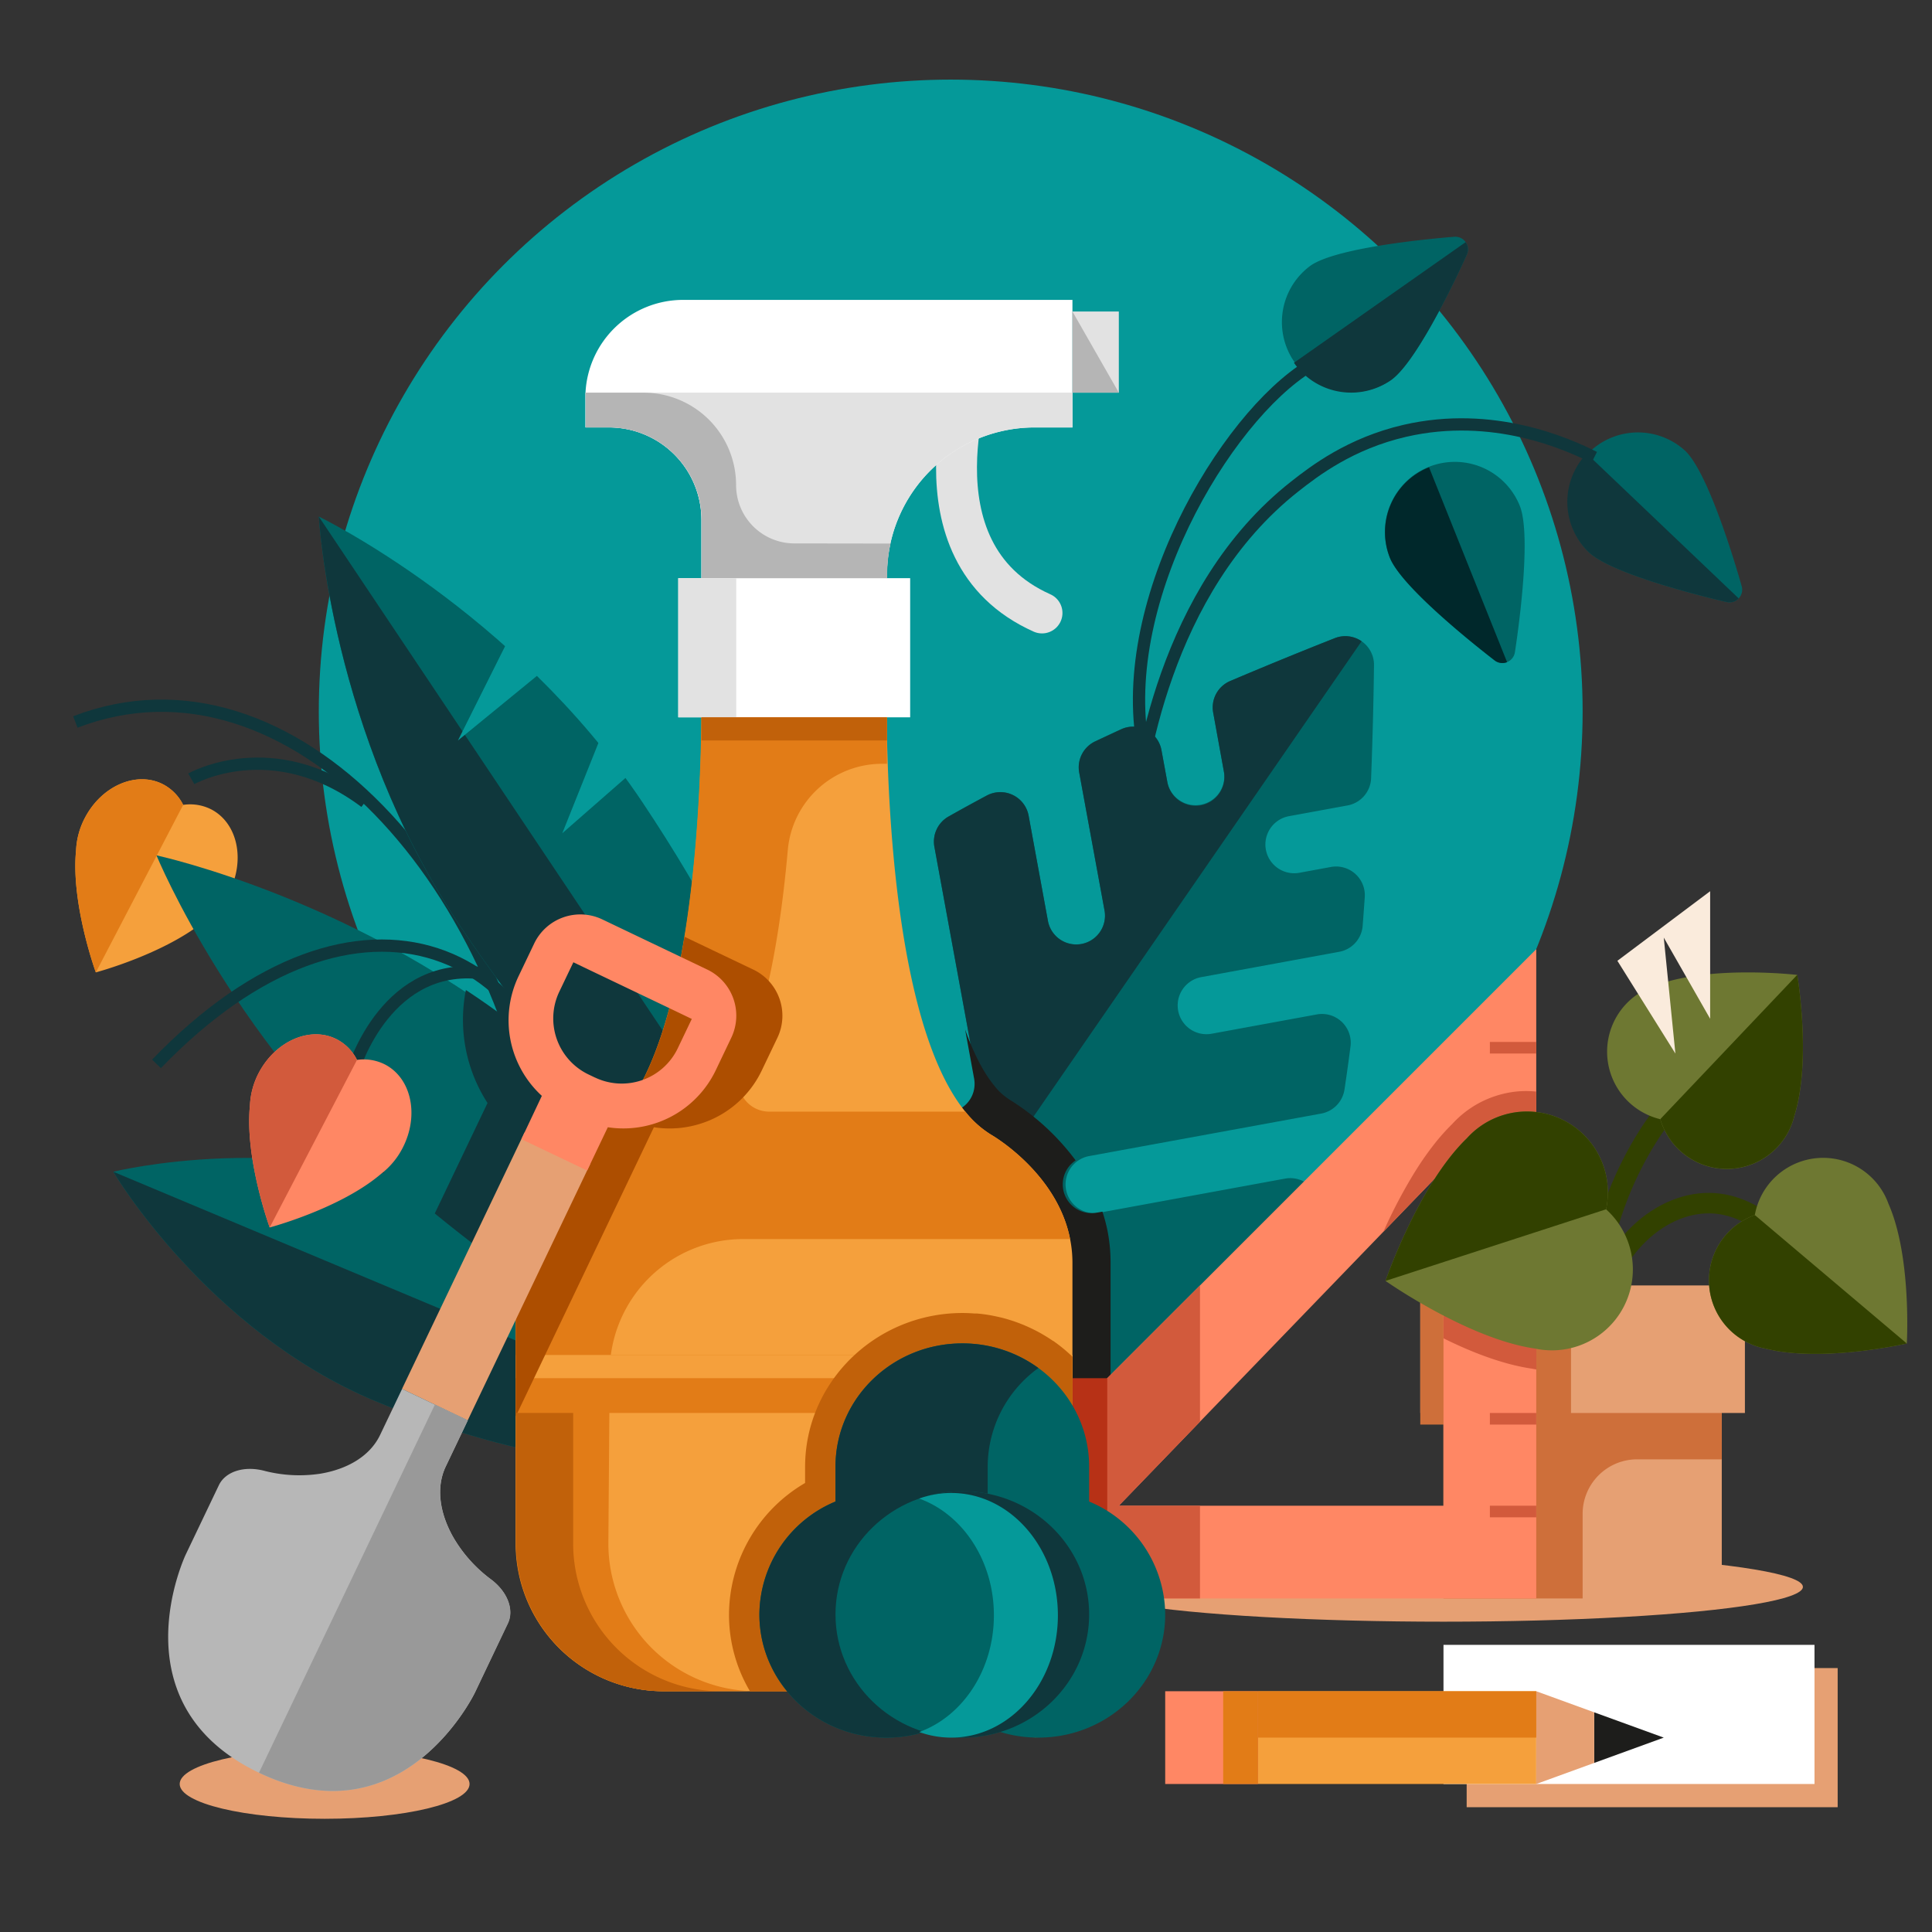 <svg xmlns="http://www.w3.org/2000/svg" viewBox="0 0 566.93 566.93"><rect x="0" y="0" width="566.93" height="566.93" fill="#333333" stroke="none"/><defs><style>.cls-1{isolation:isolate;}.cls-2{fill:#f5a03c;}.cls-3{fill:#e27c17;}.cls-4{fill:#e6a073;}.cls-5{fill:#059999;}.cls-15,.cls-6,.cls-9{fill:none;stroke-miterlimit:10;}.cls-6{stroke:#0f373c;stroke-width:3.6px;}.cls-7{fill:#006464;}.cls-8{fill:#0f373c;}.cls-9{stroke:#324100;stroke-width:6px;}.cls-10,.cls-19{fill:#1d1d1b;}.cls-10{mix-blend-mode:soft-light;}.cls-11{fill:#ce6f3a;}.cls-12{fill:#ff8764;}.cls-13{fill:#d25a3c;}.cls-14{fill:#fff;}.cls-15{stroke:#e2e2e2;stroke-linecap:round;stroke-width:12px;}.cls-16{fill:#00282b;}.cls-17{fill:#e2e2e2;}.cls-18{fill:#b5b5b5;}.cls-20{fill:#c1610a;}.cls-21{fill:#b73116;}.cls-22{fill:#6e7832;}.cls-23{fill:#324100;}.cls-24{fill:#ad4e00;}.cls-25{fill:#b7b7b7;}.cls-26{fill:#999;}.cls-27{fill:#faebdc;}</style></defs><g class="cls-1"><g id="Ilustracja"><path class="cls-2" d="M60.8,269.61c-11.9,10.2-32.68,15.73-32.68,15.73s-7.35-20.2-5.8-35.8A22.57,22.57,0,0,1,24.91,240c4.94-9.48,15.25-13.87,23-9.82a13.69,13.69,0,0,1,5.84,6A13.76,13.76,0,0,1,62,237.51c7.78,4.06,10.07,15,5.13,24.51A22.65,22.65,0,0,1,60.8,269.61Z"/><path class="cls-3" d="M28.12,285.34h0s-7.35-20.2-5.8-35.8A22.57,22.57,0,0,1,24.91,240c4.94-9.48,15.25-13.87,23-9.82a13.69,13.69,0,0,1,5.84,6h0Z"/><ellipse class="cls-4" cx="95.26" cy="523.5" rx="42.53" ry="10.21"/><ellipse class="cls-4" cx="423.58" cy="465.66" rx="105.47" ry="10.21"/><rect class="cls-4" x="430.38" y="489.48" width="108.87" height="40.83"/><circle class="cls-5" cx="278.98" cy="208.79" r="185.43"/><path class="cls-6" d="M22.11,211.86c63-24.26,128.29,47.33,138.37,137.43q2.69,6.07,5.08,12.23"/><path class="cls-7" d="M135,351.45c49.29,20.67,83.66,50.76,76.75,67.23S159.3,431.73,110,411.07s-76.75-67.23-76.75-67.23S85.72,330.79,135,351.45Z"/><path class="cls-8" d="M110,411.07c49.29,20.66,94.84,24.07,101.74,7.61L33.26,343.84S60.72,390.4,110,411.07Z"/><path class="cls-9" d="M491.62,322.76s-20.41,20.66-23.81,57.84"/><path class="cls-9" d="M467.81,390.48c2.22-22.44,18.38-37.71,34-37.43,13.17.24,22.14,11.44,23.82,13.61"/><path class="cls-7" d="M158.44,307.39c51.9,43.38,85.67,88.49,75.43,100.74s-60.62-13-112.52-56.37S45.92,251,45.92,251,106.54,264,158.44,307.39Z"/><path class="cls-8" d="M159.44,307.39a250.6,250.6,0,0,0-22.73-16.88,45,45,0,0,0,6.35,33.16l-15.48,32.41a460.55,460.55,0,0,0,41.24,30.09l19.52-40.86a44.26,44.26,0,0,0,9.63-2.08A476,476,0,0,0,159.44,307.39Z"/><path class="cls-7" d="M279.89,326.35h0a8.44,8.44,0,0,0,6.78-9.82l-12.49-68.07a8.47,8.47,0,0,1,4.19-8.9c3.66-2.07,7.41-4.12,11.22-6.16a8.44,8.44,0,0,1,12.25,5.95l5.66,30.85a8.46,8.46,0,0,0,9.83,6.78h0a8.45,8.45,0,0,0,6.78-9.83l-7.43-40.47a8.42,8.42,0,0,1,4.68-9.15c2.55-1.2,5.11-2.39,7.64-3.56a8.43,8.43,0,0,1,11.82,6.15l1.7,9.24a8.44,8.44,0,0,0,9.82,6.78h0a8.44,8.44,0,0,0,6.78-9.83L356,209.12a8.43,8.43,0,0,1,5-9.29c12.42-5.27,23.13-9.59,30.67-12.56a8.42,8.42,0,0,1,11.52,7.95c-.1,8.1-.33,19.65-.85,33.13a8.45,8.45,0,0,1-6.91,8l-17.19,3.15a8.45,8.45,0,0,0-6.78,9.83h0a8.45,8.45,0,0,0,9.83,6.78l9.24-1.7a8.44,8.44,0,0,1,9.95,8.87c-.2,2.78-.4,5.59-.62,8.41a8.42,8.42,0,0,1-6.89,7.61l-40.47,7.43a8.44,8.44,0,0,0-6.78,9.83h0a8.44,8.44,0,0,0,9.82,6.78l30.85-5.66a8.44,8.44,0,0,1,9.91,9.34c-.55,4.28-1.14,8.52-1.77,12.68a8.46,8.46,0,0,1-6.83,7.07L319.6,339.24a8.46,8.46,0,0,0-6.78,9.83h0a8.44,8.44,0,0,0,9.83,6.78l54.46-10a8.46,8.46,0,0,1,9.61,10.75c-2.83,9.59-6.15,17.6-10,23.23C349.33,419.49,294,428.74,253,400.5s-51.94-83.28-24.58-122.93c3.88-5.63,10.19-11.58,18.15-17.63a8.46,8.46,0,0,1,13.46,5.17l10,54.46A8.45,8.45,0,0,0,279.89,326.35Z"/><path class="cls-8" d="M246.61,259.94a8.46,8.46,0,0,1,13.46,5.17l10,54.46a8.44,8.44,0,0,0,16.61-3l-12.49-68.07a8.46,8.46,0,0,1,4.19-8.9c3.66-2.07,7.41-4.12,11.22-6.16a8.44,8.44,0,0,1,12.25,5.95l5.66,30.85a8.44,8.44,0,0,0,16.61-3.05l-7.43-40.47a8.43,8.43,0,0,1,4.68-9.15q3.83-1.8,7.64-3.56a8.43,8.43,0,0,1,11.82,6.15l1.7,9.24a8.44,8.44,0,1,0,16.6-3.05L356,209.12a8.43,8.43,0,0,1,5-9.29c12.42-5.27,23.13-9.59,30.67-12.56a8.37,8.37,0,0,1,7.88.9L253,400.5c-40.93-28.24-51.94-83.28-24.58-122.93C232.34,271.94,238.65,266,246.61,259.94Z"/><path class="cls-10" d="M312,349.07h0a8.44,8.44,0,0,1,3.64-8.56,70.47,70.47,0,0,0-19.44-17.86,17.7,17.7,0,0,1-4.44-4.07c-3.36-4.12-6.18-9.8-8.56-16.49l2.65,14.44a8.17,8.17,0,0,1,.13,1.7,8.35,8.35,0,0,1-3.07,6.33c-.24.2-.48.38-.73.55a8.9,8.9,0,0,1-3.11,1.24h0a8.34,8.34,0,0,1-1.71.14,8.43,8.43,0,0,1-8.12-6.92l-10-54.46a8.36,8.36,0,0,0-6.26-6.66,8.64,8.64,0,0,0-3.13-.19,8.22,8.22,0,0,0-1.74.44,8.76,8.76,0,0,0-.84.35,9.36,9.36,0,0,0-1,.58,4.76,4.76,0,0,0-.47.31c-8,6.05-14.27,12-18.16,17.63a86.3,86.3,0,0,0-4.68,7.6,84.72,84.72,0,0,0-5.36,11.95c-.49,1.36-.94,2.73-1.35,4.1a85.53,85.53,0,0,0-2.83,13q-.52,3.85-.71,7.74c-.07,1.51-.11,3-.1,4.51a90.74,90.74,0,0,0,39.62,74.06h0a91,91,0,0,0,73.66,13.7V370.4a47.78,47.78,0,0,0-.88-9.13,46.53,46.53,0,0,0-1.52-5.72l-1.66.3A8.44,8.44,0,0,1,312,349.07Z"/><path class="cls-7" d="M188.52,235.42c37.61,56.22,56.07,109.85,41.23,119.78s-57.35-27.61-95-83.84S93.55,151.58,93.55,151.58,150.91,179.19,188.52,235.42Z"/><path class="cls-8" d="M134.79,271.36c37.61,56.23,80.13,93.76,95,83.84L93.55,151.58S97.18,215.13,134.79,271.36Z"/><rect class="cls-4" x="423.58" y="387.41" width="81.66" height="81.66"/><rect class="cls-4" x="416.77" y="377.2" width="95.26" height="37.43"/><rect class="cls-11" x="416.77" y="377.2" width="44.23" height="40.83"/><path class="cls-11" d="M505.23,414.63H423.58v54.43h40.83V444.23a16,16,0,0,1,16-16h24.83Z"/><path class="cls-12" d="M260.27,469.06H450.8V278.53Zm163.31-27.22H328.31l95.27-98.66Z"/><polygon class="cls-13" points="328.31 441.85 352.13 417.18 352.13 377.2 260.27 469.06 352.13 469.06 352.13 441.85 328.31 441.85"/><path class="cls-6" d="M45.92,312.19c59-61.24,118.43-36.4,124.16,35.14,1.83,3.12,3.53,6.27,5.13,9.46"/><rect class="cls-14" x="423.58" y="482.67" width="108.87" height="40.83"/><path class="cls-15" d="M285.88,107.62s-20.49,54.2,19.89,72.25"/><path class="cls-14" d="M314.7,88v37.43H303.39a43.34,43.34,0,0,0-43.12,43.2v21.44H205.83V152.56a27.14,27.14,0,0,0-27.14-27.13h-6.88V116.7c0-.5,0-1,0-1.48A28.69,28.69,0,0,1,200.5,88Z"/><path class="cls-7" d="M506.68,176.66a3.73,3.73,0,0,0,3.52-1.07,3.68,3.68,0,0,0,.89-3.56c-.94-3.35-9.38-32.89-16.57-39.74A20.53,20.53,0,0,0,466.19,162C473.38,168.87,503.3,175.88,506.68,176.66Z"/><path class="cls-8" d="M510.2,175.59l-44.59-42.48a20.47,20.47,0,0,0,.58,28.91c7.19,6.85,37.11,13.86,40.49,14.64A3.73,3.73,0,0,0,510.2,175.59Z"/><path class="cls-7" d="M430.44,74.71a3.72,3.72,0,0,0-3.67-5.23c-3.47.27-34.09,2.77-42.21,8.48a20.53,20.53,0,0,0,23.6,33.59C416.29,105.84,429,77.88,430.44,74.71Z"/><path class="cls-8" d="M430.09,71.05,379.7,106.46a20.46,20.46,0,0,0,28.46,5.09c8.13-5.71,20.86-33.67,22.28-36.84A3.72,3.72,0,0,0,430.09,71.05Z"/><path class="cls-7" d="M438.6,193.8a3.72,3.72,0,0,0,5.93-2.37c.54-3.44,5.13-33.81,1.44-43a20.53,20.53,0,0,0-38.12,15.27C411.55,172.88,435.84,191.69,438.6,193.8Z"/><path class="cls-16" d="M442.24,194.3l-22.9-57.18a20.48,20.48,0,0,0-11.49,26.54c3.7,9.22,28,28,30.75,30.14A3.72,3.72,0,0,0,442.24,194.3Z"/><path class="cls-2" d="M314.7,370.4v82.67a43.34,43.34,0,0,1-43.21,43.21H194.61a43.34,43.34,0,0,1-43.21-43.21V370.4a35.59,35.59,0,0,1,.66-6.81C155.91,344,175.21,333,175.21,333a29.34,29.34,0,0,0,7.61-6.8c25.88-31.76,23-129.3,23-129.3h54.44s-2.87,97.54,23,129.3a29.34,29.34,0,0,0,7.61,6.8s19.3,11,23.15,30.62A35.59,35.59,0,0,1,314.7,370.4Z"/><path class="cls-3" d="M178.52,453.07l.38-50.56a39.21,39.21,0,0,1,39.21-38.92H314C310.19,344,290.89,333,290.89,333a29.34,29.34,0,0,1-7.61-6.8H225.62a9,9,0,0,1-8.14-12.66c7.8-17.3,11.73-41.91,13.69-64.07a27.74,27.74,0,0,1,27.64-25.34h1.46V196.88H205.74s3.4,115.68-30.62,136.09c0,0-23.82,13.61-23.82,37.43v60.21h0v22.45a43.33,43.33,0,0,0,43.21,43.21h27.22A43.33,43.33,0,0,1,178.52,453.07Z"/><rect class="cls-14" x="199.03" y="169.66" width="68.05" height="40.83"/><path class="cls-17" d="M314.7,115.22v10.21H303.39a43.34,43.34,0,0,0-43.12,43.2v1H205.83v-17.1a27.14,27.14,0,0,0-27.14-27.13h-6.88V116.7c0-.5,0-1,0-1.48Z"/><path class="cls-18" d="M233.13,159.46A17.11,17.11,0,0,1,216,142.36h0a27.13,27.13,0,0,0-27.13-27.13h-17c0,.49,0,1,0,1.48v8.73h6.87a27.13,27.13,0,0,1,27.14,27.13v17.1h54.45v-1a42.73,42.73,0,0,1,1-9.17Z"/><rect class="cls-17" x="314.7" y="91.41" width="13.61" height="23.82"/><rect class="cls-2" x="369.14" y="496.28" width="81.66" height="27.22"/><rect class="cls-12" x="341.92" y="496.28" width="27.22" height="27.22"/><polygon class="cls-19" points="488.22 509.89 467.81 517.31 467.81 502.47 488.22 509.89"/><polygon class="cls-4" points="467.81 502.47 467.81 517.31 450.8 523.5 450.8 496.28 467.81 502.47"/><rect class="cls-3" x="369.14" y="496.28" width="81.66" height="13.61"/><rect class="cls-3" x="358.93" y="496.28" width="10.21" height="27.22"/><rect class="cls-17" x="199.03" y="169.66" width="17.01" height="40.83"/><rect class="cls-20" x="205.83" y="210.49" width="54.44" height="6.8"/><rect class="cls-13" x="437.19" y="305.75" width="13.61" height="3.4"/><rect class="cls-13" x="437.19" y="332.97" width="13.61" height="3.4"/><rect class="cls-13" x="437.19" y="360.19" width="13.61" height="3.4"/><rect class="cls-13" x="437.19" y="387.41" width="13.61" height="3.4"/><rect class="cls-13" x="437.19" y="414.63" width="13.61" height="3.4"/><rect class="cls-13" x="437.19" y="441.84" width="13.61" height="3.4"/><rect class="cls-3" x="171.81" y="397.61" width="142.9" height="17.01"/><rect class="cls-2" x="151.39" y="397.61" width="163.31" height="6.8"/><rect class="cls-21" x="314.7" y="404.42" width="10.21" height="64.64"/><polygon class="cls-5" points="161.6 162.85 134.38 217.29 171.81 186.67 178.61 210.49 165 244.51 192.22 220.69 185.42 173.06 161.6 162.85"/><path class="cls-20" d="M314.7,453.07V398.12a44.41,44.41,0,0,0-4.68-3.95l-.92-.67-.07,0c-.54-.37-1.12-.75-1.76-1.15l-.46-.28c-.93-.57-1.87-1.1-2.78-1.57l-.41-.21c-.92-.46-1.86-.9-2.75-1.28l-.36-.16c-.94-.39-1.93-.76-3-1.14l-.62-.2c-1.11-.36-2.14-.65-3.13-.9l-.33-.07c-1-.23-2-.44-3-.62l-.6-.1c-1.06-.17-2.16-.3-3.22-.39l-.71,0c-1.25-.09-2.37-.14-3.44-.14-25.48,0-46.21,20.26-46.21,45.15v4.73a44.93,44.93,0,0,0-22.33,38.65,44,44,0,0,0,6.2,22.54H271.5A43.34,43.34,0,0,0,314.7,453.07Z"/><path class="cls-6" d="M467.81,134.22c-7.93-4-29.7-13.76-55.57-7.8-16,3.7-26.51,11.77-32.28,16.31-38.64,30.38-45.65,84-47.13,98.38"/><path class="cls-6" d="M386.55,106.1c-24.21,12.53-58.24,67-51.43,111.19"/><polygon class="cls-18" points="328.31 115.22 314.7 115.22 314.7 91.41 328.31 115.22"/><path class="cls-7" d="M319.6,440.61V430.36c0-20-16.67-36.15-37.22-36.15s-37.21,16.19-37.21,36.15v10.25a36.14,36.14,0,0,0-22.33,33.13c0,20,16.66,36.15,37.21,36.15a37.76,37.76,0,0,0,22.33-7.23,37.76,37.76,0,0,0,22.33,7.23c20.55,0,37.21-16.18,37.21-36.15A36.13,36.13,0,0,0,319.6,440.61Z"/><path class="cls-22" d="M323.69,504.83l.63-.37Z"/><path class="cls-22" d="M322.26,505.62l.61-.33Z"/><path class="cls-22" d="M325.11,504l.6-.38Z"/><path class="cls-22" d="M320.79,506.35l.42-.21Z"/><path class="cls-22" d="M326.58,503l.46-.33Z"/><path class="cls-8" d="M267.5,473.74a36.14,36.14,0,0,1,22.33-33.13V430.36a35.77,35.77,0,0,1,14.88-28.92,37.76,37.76,0,0,0-22.33-7.23c-20.55,0-37.21,16.19-37.21,36.15v10.25a36.14,36.14,0,0,0-22.33,33.13c0,20,16.66,36.15,37.22,36.15a37.75,37.75,0,0,0,22.32-7.23h0A35.77,35.77,0,0,1,267.5,473.74Z"/><path class="cls-22" d="M299.43,509.52l1.14.14Z"/><path class="cls-22" d="M313.91,508.77l.49-.13Z"/><path class="cls-22" d="M315.54,508.33l.62-.19Z"/><path class="cls-22" d="M317.14,507.82l.64-.23Z"/><path class="cls-22" d="M318.77,507.22l.57-.23Z"/><path class="cls-22" d="M308.85,509.66l-.62.07Z"/><path class="cls-22" d="M311.87,509.22l.41-.08Z"/><path class="cls-22" d="M310,509.52l.6-.08Z"/><path class="cls-22" d="M282.85,503l.87.6Z"/><path class="cls-22" d="M285.73,504.83c.27.16.55.31.83.46C286.28,505.14,286,505,285.73,504.83Z"/><path class="cls-22" d="M284.31,504l.79.49Z"/><path class="cls-22" d="M303,509.85c.58,0,1.17,0,1.76,0h0C304.12,509.89,303.53,509.87,303,509.85Z"/><path class="cls-22" d="M302.39,509.81l-1.19-.08Z"/><path class="cls-22" d="M306.47,509.85l.56,0Z"/><path class="cls-22" d="M292.28,507.82l1,.32Z"/><path class="cls-22" d="M297.55,509.22l1.28.22Z"/><path class="cls-22" d="M293.89,508.33c.37.11.75.22,1.13.31C294.64,508.55,294.26,508.44,293.89,508.33Z"/><path class="cls-22" d="M295.51,508.77c.54.14,1.08.26,1.63.37C296.59,509,296.05,508.91,295.51,508.77Z"/><path class="cls-22" d="M290.09,507c-.49-.2-1-.42-1.46-.64Z"/><path class="cls-22" d="M290.66,507.22l1,.37Z"/><path class="cls-22" d="M287.16,505.62l1,.52Z"/><ellipse class="cls-7" cx="282.38" cy="473.74" rx="37.21" ry="36.15"/><path class="cls-8" d="M282.38,437.59a38,38,0,0,0-11.16,1.66c15.1,4.61,26,18.31,26,34.49s-10.95,29.89-26,34.49a38,38,0,0,0,11.16,1.66c20.55,0,37.22-16.18,37.22-36.15S302.93,437.59,282.38,437.59Z"/><path class="cls-5" d="M279.13,438.1a27.51,27.51,0,0,0-9.38,1.65c12.69,4.57,21.9,18.18,21.9,34.25s-9.21,29.67-21.9,34.25a27.74,27.74,0,0,0,9.38,1.64c17.29,0,31.3-16.07,31.3-35.89S296.42,438.1,279.13,438.1Z"/><path class="cls-22" d="M486.14,289.08c16-5.95,41.25-3,41.25-3s4.25,25.09-.85,41.34a20.37,20.37,0,0,1-39.34,1,20.38,20.38,0,0,1-1.06-39.34Z"/><path class="cls-23" d="M527.39,286.06h0s4.25,25.09-.85,41.34a20.37,20.37,0,0,1-39.34,1h0Z"/><path class="cls-22" d="M554.16,353.24c6.86,15.59,5.38,41,5.38,41s-24.81,5.68-41.33,1.52a20.38,20.38,0,0,1-3.27-39.22,20.37,20.37,0,0,1,39.22-3.3Z"/><path class="cls-23" d="M559.54,394.24h0s-24.81,5.68-41.33,1.52a20.38,20.38,0,0,1-3.27-39.22h0Z"/><path class="cls-13" d="M450.8,320.32a28.94,28.94,0,0,0-6,0,30,30,0,0,0-5.88,1.27,29.65,29.65,0,0,0-10.19,5.72,30.33,30.33,0,0,0-2.57,2.5,61.87,61.87,0,0,0-5.54,6.24c-.85,1.09-1.71,2.26-2.57,3.48s-1.6,2.36-2.39,3.59a146.84,146.84,0,0,0-9.71,18.32l17.66-18.29v49.58c8.05,4,17.33,7.64,25.85,8.88.46.09.91.17,1.37.24Z"/><path class="cls-22" d="M450.48,395.73c-19.66-2.79-43.91-19.86-43.91-19.86s9.6-28.06,23.88-41.86a23.73,23.73,0,0,1,40.84,20.85,23.74,23.74,0,0,1-20.81,40.87Z"/><path class="cls-23" d="M406.57,375.87h0s9.6-28.06,23.88-41.86a23.73,23.73,0,0,1,40.84,20.85h0Z"/><path class="cls-24" d="M206.53,329.41a29.81,29.81,0,0,0,17-15.28l4.61-9.64a15,15,0,0,0-7.05-19.95l-20.23-9.66c-3.35,20.51-8.91,40-18.08,51.29a29.5,29.5,0,0,1-7.61,6.8,57.57,57.57,0,0,0-13.61,11.7l-9.83,20.57a36,36,0,0,0-.38,5.16v45.22l35.38-74.05h0l5.15-10.79A30,30,0,0,0,206.53,329.41Z"/><rect class="cls-4" x="134.87" y="332.89" width="21.38" height="83.37" transform="translate(115.42 775.3) rotate(-154.46)"/><path class="cls-25" d="M76,520.2c42.44,20.27,63.38-23.56,63.38-23.56L149,476.37c1.88-3.94,0-9.23-4.93-12.91A41.13,41.13,0,0,1,133,451.06c-3.91-6.92-5.17-14.5-2.17-20.77l6.45-13.5-19.29-9.22-6.45,13.5c-3,6.28-9.68,10.06-17.52,11.37a41.07,41.07,0,0,1-16.65-.89c-5.93-1.48-11.27.34-13.15,4.28l-9.68,20.26S33.55,499.92,76,520.2Z"/><path class="cls-26" d="M76,520.19l51.61-108,9.64,4.61-6.45,13.5c-3,6.27-1.74,13.85,2.17,20.77a41.19,41.19,0,0,0,11.15,12.4c4.88,3.68,6.82,9,4.94,12.91l-9.69,20.27S118.41,540.46,76,520.19Z"/><path class="cls-12" d="M159,321.57,153,334.28l19.29,9.21,6.07-12.71A30.06,30.06,0,0,0,210,314.13l4.6-9.64a15,15,0,0,0-7-19.95l-30.86-14.75a15,15,0,0,0-19.95,7l-4.61,9.64A30.05,30.05,0,0,0,159,321.57Zm15.59-5.37-1.92-.92a18.23,18.23,0,0,1-8.57-24.23l4.15-8.68,2.89,1.39,27,12.9L203,299l-4.15,8.68A18.22,18.22,0,0,1,174.62,316.2Z"/><polygon class="cls-27" points="501.83 261.52 501.83 298.95 488.22 275.13 491.63 309.15 474.61 281.94 501.83 261.52"/><path class="cls-6" d="M103.76,313.8s9.79-32.86,39.15-28"/><path class="cls-12" d="M111.82,344.46c-11.9,10.2-32.68,15.73-32.68,15.73s-7.36-20.2-5.8-35.8a22.74,22.74,0,0,1,2.58-9.55c5-9.48,15.26-13.87,23-9.82a13.71,13.71,0,0,1,5.84,6,13.69,13.69,0,0,1,8.24,1.36c7.77,4.06,10.07,15,5.13,24.51A22.55,22.55,0,0,1,111.82,344.46Z"/><path class="cls-13" d="M79.14,360.19h0s-7.36-20.2-5.8-35.8a22.74,22.74,0,0,1,2.58-9.55c5-9.48,15.26-13.87,23-9.82a13.71,13.71,0,0,1,5.84,6h0Z"/><path class="cls-20" d="M168.19,453.07V430.62h0v-16H151.44v16h0v22.45a43.33,43.33,0,0,0,43.2,43.21H211.4A43.33,43.33,0,0,1,168.19,453.07Z"/><path class="cls-6" d="M56.13,228.54s23.81-13.61,51,6.81"/></g></g></svg>